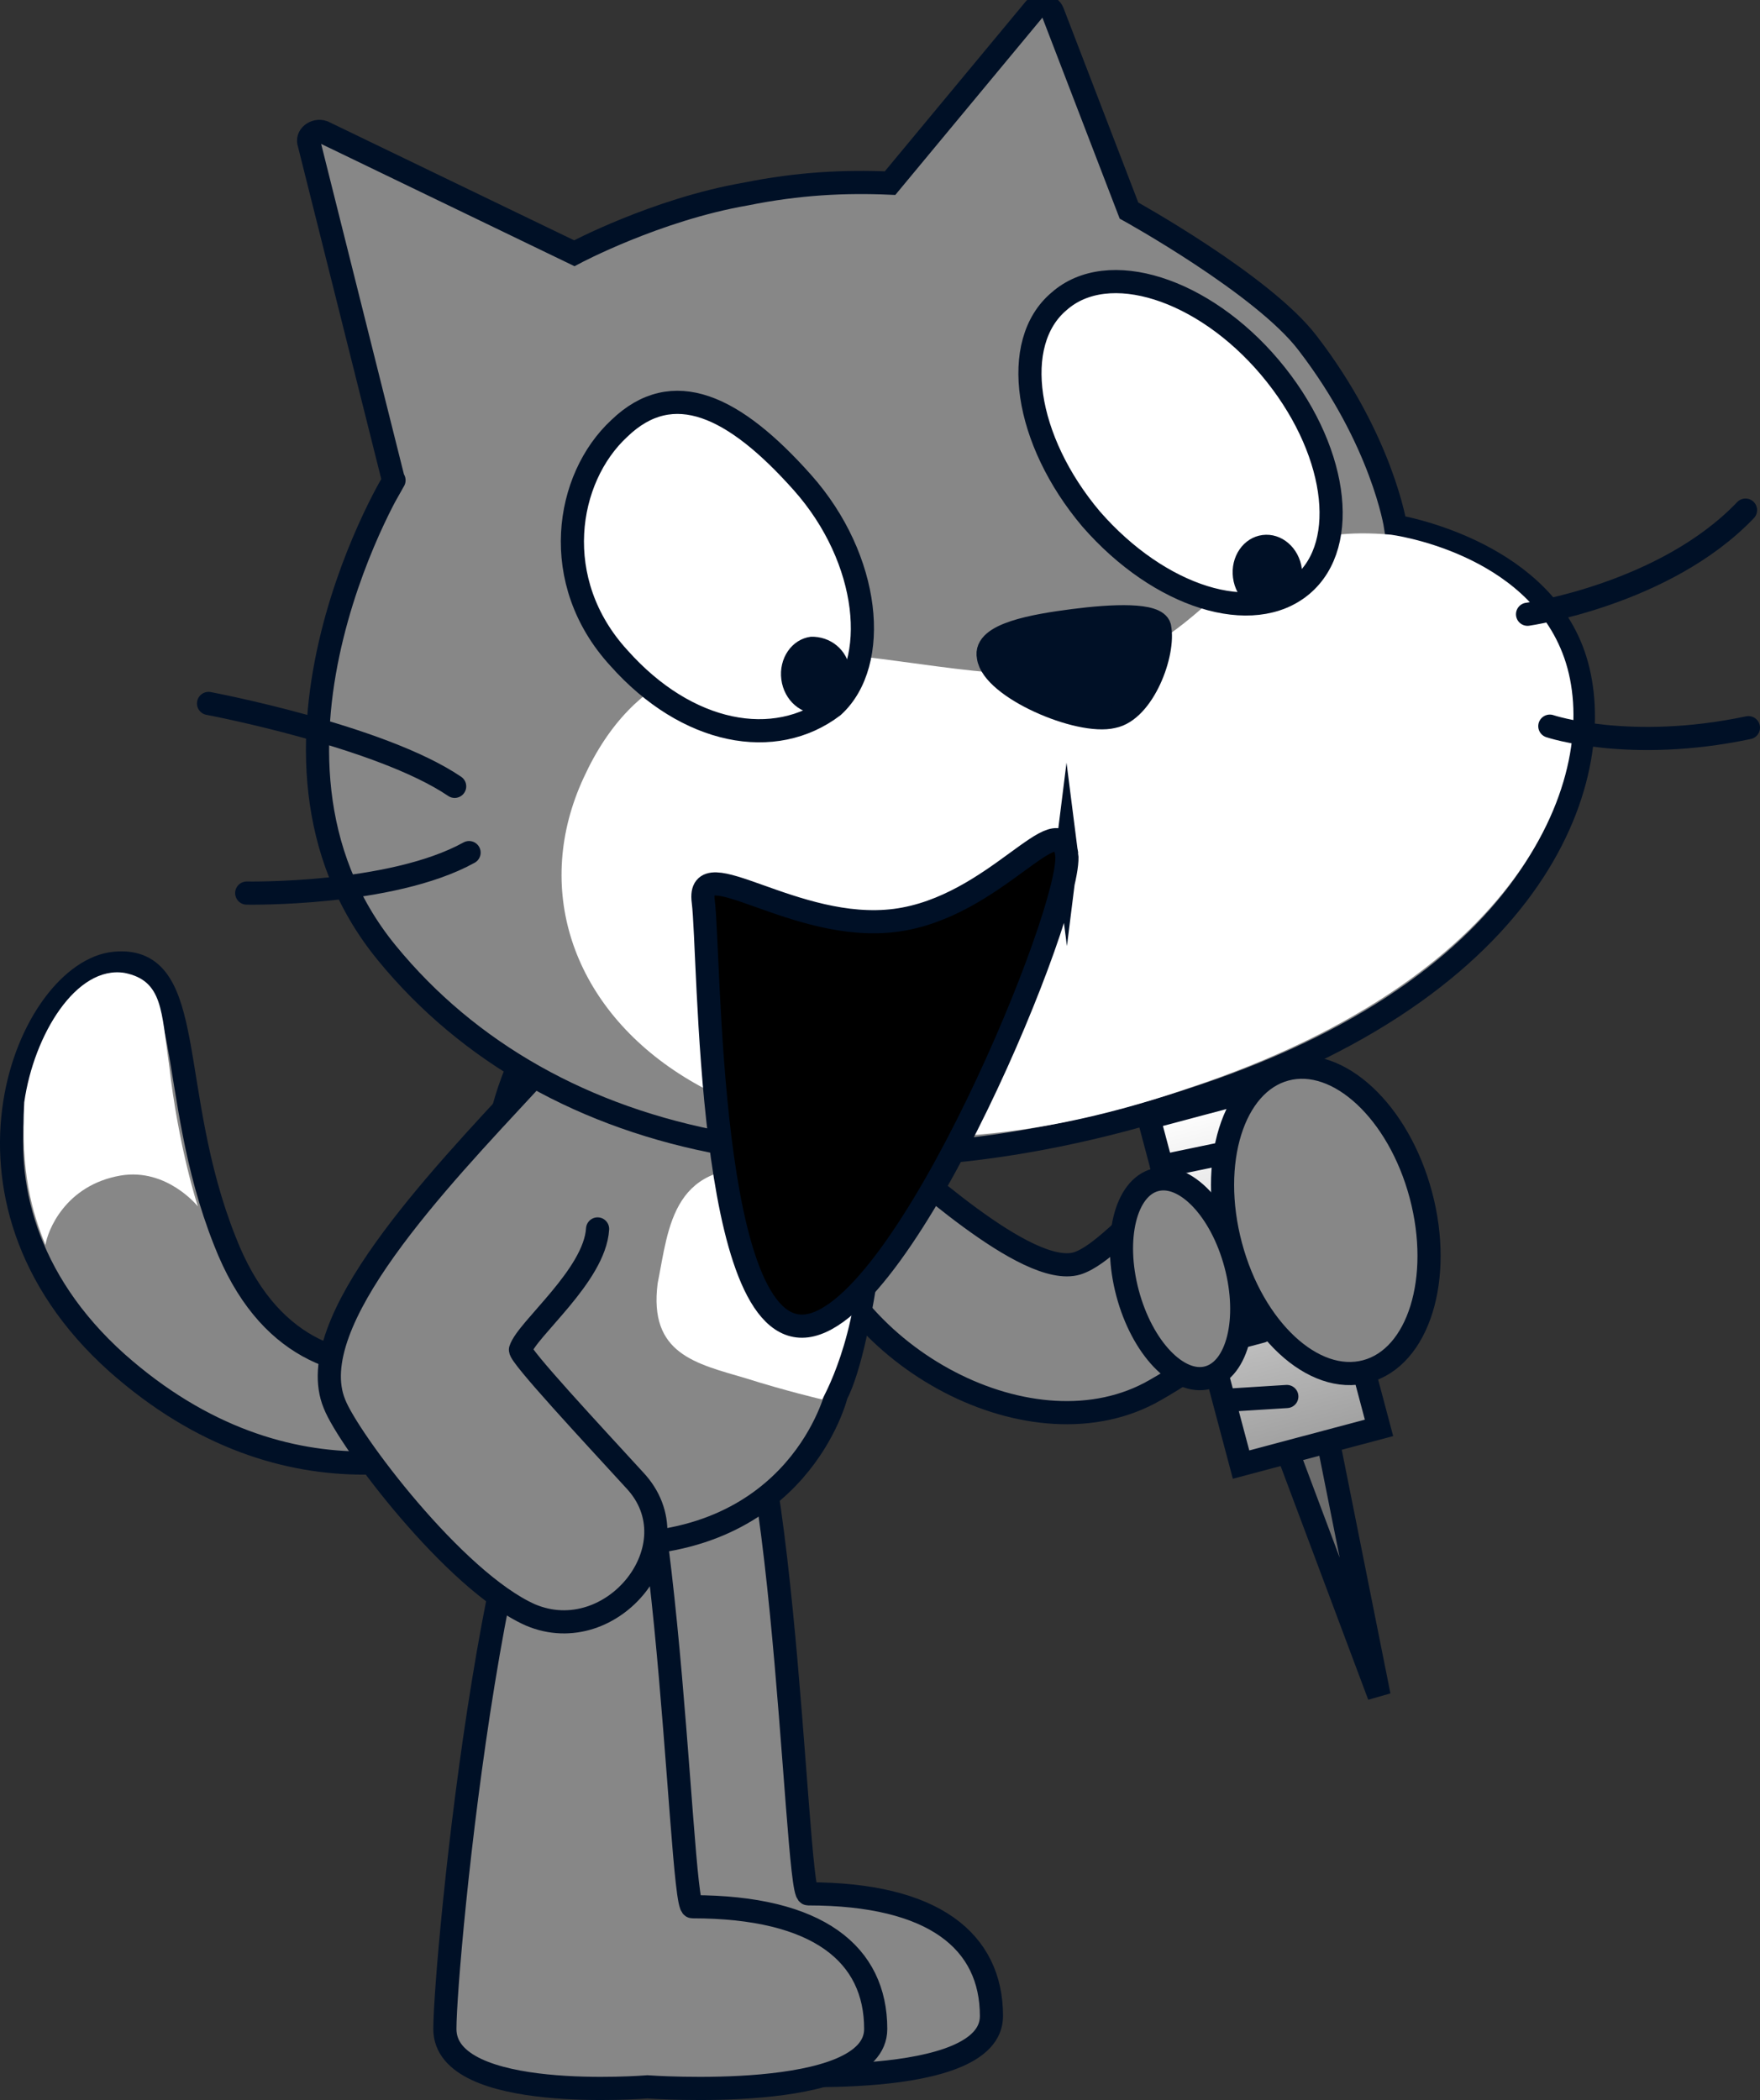 <svg version="1.1" xmlns="http://www.w3.org/2000/svg" xmlns:xlink="http://www.w3.org/1999/xlink" width="91.233" height="108.824" viewBox="0,0,91.233,108.824"><rect x="0" y="0" width="91.233" height="108.824" fill="#333333" stroke="none"/><defs><linearGradient x1="260.05" y1="188.871" x2="264.834" y2="206.846" gradientUnits="userSpaceOnUse" id="color-1"><stop offset="0" stop-color="#ffffff"/><stop offset="1" stop-color="#9f9f9f"/></linearGradient></defs><g transform="translate(-196.926,-131.901)"><g data-paper-data="{&quot;isPaintingLayer&quot;:true}" stroke-miterlimit="10" stroke-dasharray="" stroke-dashoffset="0" style="mix-blend-mode: normal"><g stroke="#001026" stroke-width="1.2"><path d="M242.285,191.021c1.769,1.341 7.858,7.132 10.473,6.351c2.474,-0.781 6.002,-7.149 9.753,-3.972c3.681,3.107 -0.839,7.779 -5.715,10.543c-6.289,3.614 -16.124,-1.677 -17.972,-9.17c-0.569,-2.686 1.62,-5.164 3.46,-3.752z" data-paper-data="{&quot;index&quot;:null}" fill="#878787" fill-rule="evenodd" stroke-linecap="round" stroke-linejoin="round"/><g data-paper-data="{&quot;index&quot;:null}" fill-rule="nonzero" stroke-linejoin="miter"><g><g><path d="M260.041,194.669l-2.778,-10.437l2.513,-0.669l2.778,10.437z" fill="#2c2c2c" stroke-linecap="butt"/><path d="M263.178,205.812l2.332,-0.565l2.903,14.525z" fill="#6c6c6c" stroke-linecap="butt"/><path d="M261.259,207.797l-4.784,-17.974l7.151,-1.903l4.784,17.974z" fill="url(#color-1)" stroke-linecap="butt"/><path d="M257.143,192.335l3.53,-0.733" fill="none" stroke-linecap="round"/><path d="M258.404,195.518l3.144,-0.63" fill="none" stroke-linecap="round"/><path d="M261.637,197.555l-2.809,0.334" fill="none" stroke-linecap="round"/><path d="M262.318,200.892l-2.126,0.566" fill="none" stroke-linecap="round"/><path d="M263.631,204.268l-3.053,0.192" fill="none" stroke-linecap="round"/></g><path d="M255.008,185.867l-0.72,-2.706l7.344,-1.955l0.72,2.706z" fill="#2c2c2c" stroke-linecap="butt"/></g><path d="M260.98,197.42c0.753,2.829 0.108,5.456 -1.439,5.868c-1.548,0.412 -3.413,-1.547 -4.166,-4.376c-0.753,-2.829 -0.108,-5.456 1.439,-5.868c1.548,-0.412 3.413,1.547 4.166,4.376z" fill="#878787" stroke-linecap="butt"/><path d="M270.58,193.83c1.151,4.323 -0.123,8.415 -2.845,9.139c-2.722,0.724 -5.861,-2.193 -7.012,-6.516c-1.151,-4.323 0.123,-8.415 2.845,-9.139c2.722,-0.724 5.861,2.193 7.012,6.516z" fill="#878787" stroke-linecap="butt"/></g></g><g fill-rule="evenodd"><path d="M224.783,201.217c0.6,0.8 3.3,2 -0.2,4.2c-3.6,2.1 -12.7,5 -21.6,-2.9c-9.6,-8.6 -4.5,-20.3 -0.1,-20.7c4.3,-0.4 2.6,6.6 5.7,14.4c4.4,11.3 15.6,4.2 16.2,5z" fill="#878787" stroke="#001026" stroke-width="1.2" stroke-linecap="round" stroke-linejoin="round"/><path d="M205.683,187.017c0.5,4.4 1.5,7.4 1.5,7.4c0,0 -1.6,-2 -4,-1.6c-2.9,0.5 -3.8,2.9 -3.9,3.6c-0.7,-1.7 -1.3,-3.8 -1.1,-7.4c0.5,-3.5 2.7,-7.1 5.2,-6.7c2,0.4 1.9,2 2.3,4.7z" fill="#ffffff" stroke="none" stroke-width="1" stroke-linecap="butt" stroke-linejoin="miter"/></g><path d="M248.32,236.375c0,3.866 -11.833,3 -11.833,3c0,0 -10.5,0.866 -10.5,-3c0,-3.451 2.745,-32.893 7.699,-34.583c3.835,-1.308 4.432,28.249 5.134,28.249c6.535,0 9.5,2.467 9.5,6.333z" fill="#878787" fill-rule="nonzero" stroke="#001026" stroke-width="1.2" stroke-linecap="butt" stroke-linejoin="miter"/><path d="M242.32,237.042c0,3.866 -11.833,3 -11.833,3c0,0 -10.5,0.866 -10.5,-3c0,-3.451 2.745,-32.893 7.699,-34.582c3.835,-1.308 4.432,28.249 5.134,28.249c6.535,0 9.5,2.467 9.5,6.333z" fill="#878787" fill-rule="nonzero" stroke="#001026" stroke-width="1.2" stroke-linecap="butt" stroke-linejoin="miter"/><g fill-rule="evenodd"><path d="M228.467,211.928c-9.186,-0.142 -6.599,-8.705 -6.118,-18.134c0.225,-5.095 2.325,-11.28 8.256,-12.785c3.283,-1.015 4.717,5.143 6.659,4.104c2.934,-1.513 4.463,3.076 4.729,5.72c0,0 0.332,3.942 -0.021,6.217c-0.409,2.855 -0.998,5.797 -1.692,7.126c0,0 -1.917,7.904 -11.812,7.752z" fill="#878787" stroke="#001026" stroke-width="1.2" stroke-linecap="round" stroke-linejoin="round"/><path d="M239.541,204.421c0,0 -1.871,-0.436 -3.961,-1.099c-2.581,-0.762 -5.032,-1.252 -4.564,-4.912c0.589,-2.942 0.743,-6.562 6.054,-5.886c5.044,0.582 4.408,3.657 4.408,3.657c-0.044,5.009 -1.936,8.24 -1.936,8.24z" fill="#ffffff" stroke="none" stroke-width="1" stroke-linecap="butt" stroke-linejoin="miter"/></g><path d="M227.903,195.585c-0.148,2.412 -3.659,5.19 -3.998,6.256c-0.052,0.312 3.698,4.339 5.92,6.764c3.184,3.387 -1.152,8.785 -5.403,6.982c-3.939,-1.75 -9.443,-9.086 -10.159,-10.937c-1.733,-4.202 5.369,-11.595 10.001,-16.595" fill="#878787" fill-rule="evenodd" stroke="#001026" stroke-width="1.2" stroke-linecap="round" stroke-linejoin="round"/><g><g fill-rule="evenodd"><g><path d="M250.565,132.353c0.272,-0.237 0.781,-0.202 0.931,0.182l3.953,10.277c0,0 6.951,3.839 9.259,6.867c3.88,5.043 4.557,9.493 4.557,9.493c0,0 7.311,1.17 9.233,6.669c1.922,5.499 -1.053,16.774 -19.222,22.859c-18.169,6.085 -33.799,2.967 -42.305,-7.426c-8.506,-10.393 0.854,-25.32 0.362,-24.449l-4.382,-17.482c-0.151,-0.384 0.307,-0.746 0.729,-0.599l13.015,6.28c0,0 4.244,-2.264 8.88,-3.066c2.751,-0.558 5.157,-0.668 7.489,-0.567z" fill="#878787" stroke="#001026" stroke-width="1.2" stroke-linecap="butt" stroke-linejoin="miter"/><path d="M269.02,159.608c0,0 7.074,0.899 8.996,6.397c1.922,5.499 -1.514,16.33 -19.498,22.29c-23.357,8.068 -36.612,-4.735 -31.329,-16.108c5.27,-11.472 17.844,-3.925 26.097,-5.599c7.076,-1.421 7.06,-7.772 15.734,-6.979z" fill="#ffffff" stroke="none" stroke-width="1" stroke-linecap="butt" stroke-linejoin="miter"/><path d="M287.409,158.335c-4.173,4.372 -11.3,5.397 -11.3,5.397" fill="none" stroke="#001026" stroke-width="1.2" stroke-linecap="round" stroke-linejoin="round"/><path d="M287.559,169.609c-6.184,1.305 -10.295,-0.078 -10.295,-0.078" fill="none" stroke="#001026" stroke-width="1.2" stroke-linecap="round" stroke-linejoin="round"/><path d="M252.556,164.06c2.083,-0.27 4.29,-0.354 4.479,0.327c0.279,1.376 -0.849,4.345 -2.423,4.65c-1.759,0.43 -6.246,-1.51 -6.451,-3.097c-0.253,-1.177 2.411,-1.623 4.395,-1.88z" fill="#001026" stroke="#001026" stroke-width="1.2" stroke-linecap="round" stroke-linejoin="round"/><path d="M207.736,168.354c0,0 8.888,1.672 12.758,4.296" fill="none" stroke="#001026" stroke-width="1.2" stroke-linecap="round" stroke-linejoin="round"/><path d="M221.241,176.083c-4.046,2.238 -11.526,2.098 -11.526,2.098" fill="none" stroke="#001026" stroke-width="1.2" stroke-linecap="round" stroke-linejoin="round"/><g><path d="M262.755,150.941c3.454,4.09 4.209,9.135 1.663,11.28c-2.546,2.145 -7.377,0.653 -10.931,-3.424c-3.454,-4.09 -4.209,-9.135 -1.663,-11.28c2.533,-2.244 7.476,-0.666 10.931,3.424z" fill="#ffffff" stroke="#001026" stroke-width="1.2" stroke-linecap="round" stroke-linejoin="round"/><path d="M264.411,161.378c0.141,1.091 -0.536,2.086 -1.528,2.215c-0.992,0.128 -1.901,-0.661 -2.042,-1.752c-0.141,-1.091 0.536,-2.086 1.528,-2.215c0.992,-0.128 1.901,0.661 2.042,1.752" fill="#001026" stroke="none" stroke-width="1" stroke-linecap="butt" stroke-linejoin="miter"/></g><g><path d="M238.52,156.904c3.54,3.978 4.036,9.359 1.602,11.59c-3.029,2.308 -7.572,1.485 -11.112,-2.493c-3.64,-3.965 -2.771,-9.321 0.021,-11.901c2.779,-2.679 5.948,-1.174 9.489,2.804z" fill="#ffffff" stroke="#001026" stroke-width="1.2" stroke-linecap="round" stroke-linejoin="round"/><path d="M240.998,166.649c0.141,1.091 -0.536,2.086 -1.528,2.215c-0.992,0.128 -1.901,-0.661 -2.042,-1.752c-0.141,-1.091 0.536,-2.086 1.528,-2.215c1.005,-0.029 1.901,0.661 2.042,1.752" fill="#001026" stroke="none" stroke-width="1" stroke-linecap="butt" stroke-linejoin="miter"/></g></g></g><path d="M252.222,176.173c0.355,2.739 -8.269,23.759 -13.472,24.434c-5.203,0.674 -5.015,-19.254 -5.37,-21.992c-0.355,-2.739 4.755,1.653 9.958,0.979c5.203,-0.674 8.529,-6.158 8.884,-3.42z" fill="#000000" fill-rule="nonzero" stroke="#001026" stroke-width="1.2" stroke-linecap="butt" stroke-linejoin="miter"/></g></g></g></svg>
